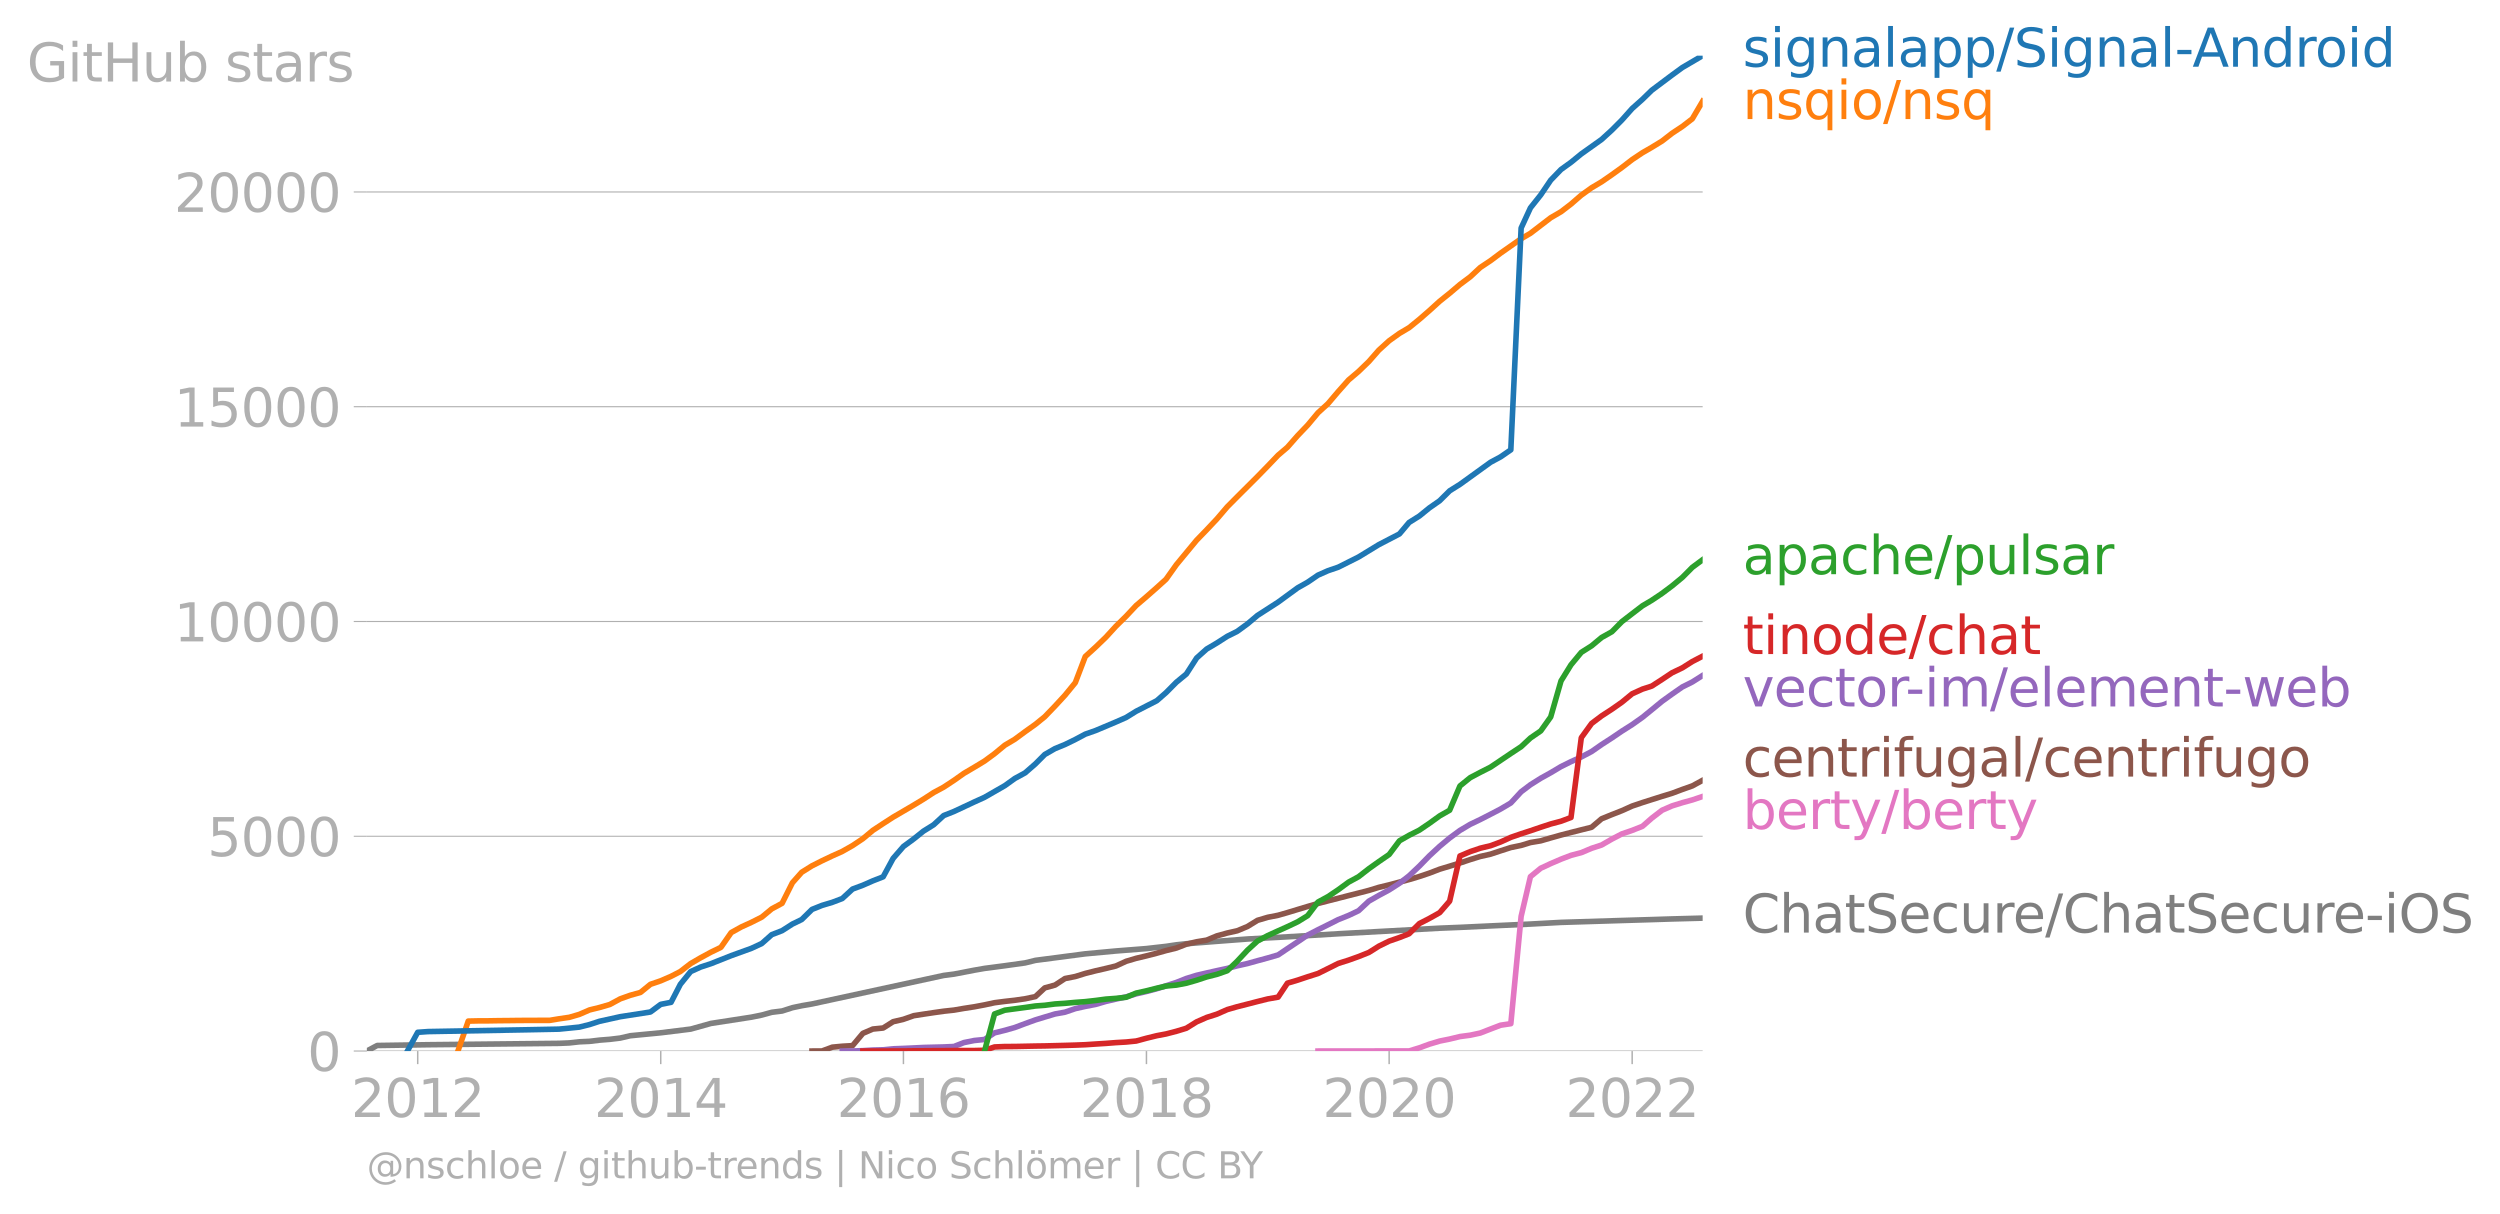 <svg xmlns:xlink="http://www.w3.org/1999/xlink" width="891.145" height="432.688" viewBox="0 0 668.359 324.516" xmlns="http://www.w3.org/2000/svg"><defs><style>*{stroke-linejoin:round;stroke-linecap:butt}</style></defs><g id="figure_1"><path d="M0 324.516h668.359V0H0v324.516z" style="fill:none" id="patch_1"/><g id="axes_1"><path d="M98.073 280.989h357.12V14.877H98.073v266.112z" style="fill:none" id="patch_2"/><g id="matplotlib.axis_1"><g id="xtick_1"><g id="line2d_1"><defs><path id="m1f343d5b70" d="M0 0v3.5" style="stroke:#b0b0b0;stroke-width:.4"/></defs><use xlink:href="#m1f343d5b70" x="111.672" y="280.989" style="fill:#b0b0b0;stroke:#b0b0b0;stroke-width:.4"/></g><g style="fill:#b0b0b0" transform="matrix(.14 0 0 -.14 93.857 298.627)" id="text_1"><defs><path id="DejaVuSans-32" d="M1228 531h2203V0H469v531q359 372 979 998 621 627 780 809 303 340 423 576 121 236 121 464 0 372-261 606-261 235-680 235-297 0-627-103-329-103-704-313v638q381 153 712 231 332 78 607 78 725 0 1156-363 431-362 431-968 0-288-108-546-107-257-392-607-78-91-497-524-418-433-1181-1211z" transform="scale(.016)"/><path id="DejaVuSans-30" d="M2034 4250q-487 0-733-480-245-479-245-1442 0-959 245-1439 246-480 733-480 491 0 736 480 246 480 246 1439 0 963-246 1442-245 480-736 480zm0 500q785 0 1199-621 414-620 414-1801 0-1178-414-1799Q2819-91 2034-91q-784 0-1198 620-414 621-414 1799 0 1181 414 1801 414 621 1198 621z" transform="scale(.016)"/><path id="DejaVuSans-31" d="M794 531h1031v3560L703 3866v575l1116 225h631V531h1031V0H794v531z" transform="scale(.016)"/></defs><use xlink:href="#DejaVuSans-32"/><use xlink:href="#DejaVuSans-30" x="63.623"/><use xlink:href="#DejaVuSans-31" x="127.246"/><use xlink:href="#DejaVuSans-32" x="190.869"/></g></g><g id="xtick_2"><use xlink:href="#m1f343d5b70" x="176.643" y="280.989" style="fill:#b0b0b0;stroke:#b0b0b0;stroke-width:.4" id="line2d_2"/><g style="fill:#b0b0b0" transform="matrix(.14 0 0 -.14 158.828 298.627)" id="text_2"><defs><path id="DejaVuSans-34" d="M2419 4116 825 1625h1594v2491zm-166 550h794V1625h666v-525h-666V0h-628v1100H313v609l1940 2957z" transform="scale(.016)"/></defs><use xlink:href="#DejaVuSans-32"/><use xlink:href="#DejaVuSans-30" x="63.623"/><use xlink:href="#DejaVuSans-31" x="127.246"/><use xlink:href="#DejaVuSans-34" x="190.869"/></g></g><g id="xtick_3"><use xlink:href="#m1f343d5b70" x="241.526" y="280.989" style="fill:#b0b0b0;stroke:#b0b0b0;stroke-width:.4" id="line2d_3"/><g style="fill:#b0b0b0" transform="matrix(.14 0 0 -.14 223.71 298.627)" id="text_3"><defs><path id="DejaVuSans-36" d="M2113 2584q-425 0-674-291-248-290-248-796 0-503 248-796 249-292 674-292t673 292q248 293 248 796 0 506-248 796-248 291-673 291zm1253 1979v-575q-238 112-480 171-242 60-480 60-625 0-955-422-329-422-376-1275 184 272 462 417 279 145 613 145 703 0 1111-427 408-426 408-1160 0-719-425-1154Q2819-91 2113-91q-810 0-1238 620-428 621-428 1799 0 1106 525 1764t1409 658q238 0 480-47t505-140z" transform="scale(.016)"/></defs><use xlink:href="#DejaVuSans-32"/><use xlink:href="#DejaVuSans-30" x="63.623"/><use xlink:href="#DejaVuSans-31" x="127.246"/><use xlink:href="#DejaVuSans-36" x="190.869"/></g></g><g id="xtick_4"><use xlink:href="#m1f343d5b70" x="306.497" y="280.989" style="fill:#b0b0b0;stroke:#b0b0b0;stroke-width:.4" id="line2d_4"/><g style="fill:#b0b0b0" transform="matrix(.14 0 0 -.14 288.682 298.627)" id="text_4"><defs><path id="DejaVuSans-38" d="M2034 2216q-450 0-708-241-257-241-257-662 0-422 257-663 258-241 708-241t709 242q260 243 260 662 0 421-258 662-257 241-711 241zm-631 268q-406 100-633 378-226 279-226 679 0 559 398 884 399 325 1092 325 697 0 1094-325t397-884q0-400-227-679-226-278-629-378 456-106 710-416 255-309 255-755 0-679-414-1042Q2806-91 2034-91q-771 0-1186 362-414 363-414 1042 0 446 256 755 257 310 713 416zm-231 997q0-362 226-565 227-203 636-203 407 0 636 203 230 203 230 565 0 363-230 566-229 203-636 203-409 0-636-203-226-203-226-566z" transform="scale(.016)"/></defs><use xlink:href="#DejaVuSans-32"/><use xlink:href="#DejaVuSans-30" x="63.623"/><use xlink:href="#DejaVuSans-31" x="127.246"/><use xlink:href="#DejaVuSans-38" x="190.869"/></g></g><g id="xtick_5"><use xlink:href="#m1f343d5b70" x="371.379" y="280.989" style="fill:#b0b0b0;stroke:#b0b0b0;stroke-width:.4" id="line2d_5"/><g style="fill:#b0b0b0" transform="matrix(.14 0 0 -.14 353.564 298.627)" id="text_5"><use xlink:href="#DejaVuSans-32"/><use xlink:href="#DejaVuSans-30" x="63.623"/><use xlink:href="#DejaVuSans-32" x="127.246"/><use xlink:href="#DejaVuSans-30" x="190.869"/></g></g><g id="xtick_6"><use xlink:href="#m1f343d5b70" x="436.351" y="280.989" style="fill:#b0b0b0;stroke:#b0b0b0;stroke-width:.4" id="line2d_6"/><g style="fill:#b0b0b0" transform="matrix(.14 0 0 -.14 418.536 298.627)" id="text_6"><use xlink:href="#DejaVuSans-32"/><use xlink:href="#DejaVuSans-30" x="63.623"/><use xlink:href="#DejaVuSans-32" x="127.246"/><use xlink:href="#DejaVuSans-32" x="190.869"/></g></g></g><g id="matplotlib.axis_2"><g id="ytick_1"><path d="M98.073 280.989h357.12" clip-path="url(#p2e45b129d6)" style="fill:none;stroke:#b0b0b0;stroke-width:.3;stroke-linecap:square" id="line2d_7"/><g id="line2d_8"><defs><path id="mf6f497fe73" d="M0 0h-3.5" style="stroke:#b0b0b0;stroke-width:.3"/></defs><use xlink:href="#mf6f497fe73" x="98.073" y="280.989" style="fill:#b0b0b0;stroke:#b0b0b0;stroke-width:.3"/></g><use xlink:href="#DejaVuSans-30" style="fill:#b0b0b0" transform="matrix(.14 0 0 -.14 82.166 286.308)" id="text_7"/></g><g id="ytick_2"><path d="M98.073 223.57h357.12" clip-path="url(#p2e45b129d6)" style="fill:none;stroke:#b0b0b0;stroke-width:.3;stroke-linecap:square" id="line2d_9"/><use xlink:href="#mf6f497fe73" x="98.073" y="223.57" style="fill:#b0b0b0;stroke:#b0b0b0;stroke-width:.3" id="line2d_10"/><g style="fill:#b0b0b0" transform="matrix(.14 0 0 -.14 55.443 228.89)" id="text_8"><defs><path id="DejaVuSans-35" d="M691 4666h2478v-532H1269V2991q137 47 274 70 138 23 276 23 781 0 1237-428 457-428 457-1159 0-753-469-1171Q2575-91 1722-91q-294 0-599 50Q819 9 494 109v635q281-153 581-228t634-75q541 0 856 284 316 284 316 772 0 487-316 771-315 285-856 285-253 0-505-56-251-56-513-175v2344z" transform="scale(.016)"/></defs><use xlink:href="#DejaVuSans-35"/><use xlink:href="#DejaVuSans-30" x="63.623"/><use xlink:href="#DejaVuSans-30" x="127.246"/><use xlink:href="#DejaVuSans-30" x="190.869"/></g></g><g id="ytick_3"><path d="M98.073 166.152h357.12" clip-path="url(#p2e45b129d6)" style="fill:none;stroke:#b0b0b0;stroke-width:.3;stroke-linecap:square" id="line2d_11"/><use xlink:href="#mf6f497fe73" x="98.073" y="166.152" style="fill:#b0b0b0;stroke:#b0b0b0;stroke-width:.3" id="line2d_12"/><g style="fill:#b0b0b0" transform="matrix(.14 0 0 -.14 46.536 171.47)" id="text_9"><use xlink:href="#DejaVuSans-31"/><use xlink:href="#DejaVuSans-30" x="63.623"/><use xlink:href="#DejaVuSans-30" x="127.246"/><use xlink:href="#DejaVuSans-30" x="190.869"/><use xlink:href="#DejaVuSans-30" x="254.492"/></g></g><g id="ytick_4"><path d="M98.073 108.733h357.12" clip-path="url(#p2e45b129d6)" style="fill:none;stroke:#b0b0b0;stroke-width:.3;stroke-linecap:square" id="line2d_13"/><use xlink:href="#mf6f497fe73" x="98.073" y="108.733" style="fill:#b0b0b0;stroke:#b0b0b0;stroke-width:.3" id="line2d_14"/><g style="fill:#b0b0b0" transform="matrix(.14 0 0 -.14 46.536 114.052)" id="text_10"><use xlink:href="#DejaVuSans-31"/><use xlink:href="#DejaVuSans-35" x="63.623"/><use xlink:href="#DejaVuSans-30" x="127.246"/><use xlink:href="#DejaVuSans-30" x="190.869"/><use xlink:href="#DejaVuSans-30" x="254.492"/></g></g><g id="ytick_5"><path d="M98.073 51.315h357.12" clip-path="url(#p2e45b129d6)" style="fill:none;stroke:#b0b0b0;stroke-width:.3;stroke-linecap:square" id="line2d_15"/><use xlink:href="#mf6f497fe73" x="98.073" y="51.315" style="fill:#b0b0b0;stroke:#b0b0b0;stroke-width:.3" id="line2d_16"/><g style="fill:#b0b0b0" transform="matrix(.14 0 0 -.14 46.536 56.634)" id="text_11"><use xlink:href="#DejaVuSans-32"/><use xlink:href="#DejaVuSans-30" x="63.623"/><use xlink:href="#DejaVuSans-30" x="127.246"/><use xlink:href="#DejaVuSans-30" x="190.869"/><use xlink:href="#DejaVuSans-30" x="254.492"/></g></g><g style="fill:#b0b0b0" transform="matrix(.14 0 0 -.14 7.2 21.792)" id="text_12"><defs><path id="DejaVuSans-47" d="M3809 666v1253H2778v519h1656V434q-365-259-806-392-440-133-940-133-1094 0-1712 639-617 640-617 1780 0 1144 617 1783 618 639 1712 639 456 0 867-113 411-112 758-331v-672q-350 297-744 447t-828 150q-857 0-1287-478-429-478-429-1425 0-944 429-1422 430-478 1287-478 334 0 596 58 263 58 472 180z" transform="scale(.016)"/><path id="DejaVuSans-69" d="M603 3500h575V0H603v3500zm0 1363h575v-729H603v729z" transform="scale(.016)"/><path id="DejaVuSans-74" d="M1172 4494v-994h1184v-447H1172V1153q0-428 117-550t477-122h590V0h-590q-666 0-919 248-253 249-253 905v1900H172v447h422v994h578z" transform="scale(.016)"/><path id="DejaVuSans-48" d="M628 4666h631V2753h2294v1913h631V0h-631v2222H1259V0H628v4666z" transform="scale(.016)"/><path id="DejaVuSans-75" d="M544 1381v2119h575V1403q0-497 193-746 194-248 582-248 465 0 735 297 271 297 271 810v1984h575V0h-575v538q-209-319-486-474-276-155-642-155-603 0-916 375-312 375-312 1097zm1447 2203z" transform="scale(.016)"/><path id="DejaVuSans-62" d="M3116 1747q0 634-261 995t-717 361q-457 0-718-361t-261-995q0-634 261-995t718-361q456 0 717 361t261 995zM1159 2969q182 312 458 463 277 152 661 152 638 0 1036-506 399-506 399-1331T3314 415Q2916-91 2278-91q-384 0-661 152-276 152-458 464V0H581v4863h578V2969z" transform="scale(.016)"/><path id="DejaVuSans-73" d="M2834 3397v-544q-243 125-506 187-262 63-544 63-428 0-642-131t-214-394q0-200 153-314t616-217l197-44q612-131 870-370t258-667q0-488-386-773Q2250-91 1575-91q-281 0-586 55T347 128v594q319-166 628-249 309-82 613-82 406 0 624 139 219 139 219 392 0 234-158 359-157 125-692 241l-200 47q-534 112-772 345-237 233-237 639 0 494 350 762 350 269 994 269 318 0 599-47 282-46 519-140z" transform="scale(.016)"/><path id="DejaVuSans-61" d="M2194 1759q-697 0-966-159t-269-544q0-306 202-486 202-179 548-179 479 0 768 339t289 901v128h-572zm1147 238V0h-575v531q-197-318-491-470T1556-91q-537 0-855 302-317 302-317 808 0 590 395 890 396 300 1180 300h807v57q0 397-261 614t-733 217q-300 0-585-72-284-72-546-216v532q315 122 612 182 297 61 578 61 760 0 1135-394 375-393 375-1193z" transform="scale(.016)"/><path id="DejaVuSans-72" d="M2631 2963q-97 56-211 82-114 27-251 27-488 0-749-317t-261-911V0H581v3500h578v-544q182 319 472 473 291 155 707 155 59 0 131-8 72-7 159-23l3-590z" transform="scale(.016)"/></defs><use xlink:href="#DejaVuSans-47"/><use xlink:href="#DejaVuSans-69" x="77.49"/><use xlink:href="#DejaVuSans-74" x="105.273"/><use xlink:href="#DejaVuSans-48" x="144.482"/><use xlink:href="#DejaVuSans-75" x="219.678"/><use xlink:href="#DejaVuSans-62" x="283.057"/><use xlink:href="#DejaVuSans-20" x="346.533"/><use xlink:href="#DejaVuSans-73" x="378.32"/><use xlink:href="#DejaVuSans-74" x="430.42"/><use xlink:href="#DejaVuSans-61" x="469.629"/><use xlink:href="#DejaVuSans-72" x="530.908"/><use xlink:href="#DejaVuSans-73" x="572.021"/></g></g><path d="m98.073 280.989 2.755-1.482 13.6-.206 35.018-.368 2.755-.115 2.666-.298 2.756-.126 2.666-.322 2.755-.218 2.756-.333 2.666-.62 8.177-.793 8-.987 5.421-1.516 10.843-1.677 2.756-.563 2.666-.734 2.755-.345 2.756-.884 2.488-.528 2.755-.471 35.197-7.625 2.755-.356 5.422-1.046 2.755-.482 5.422-.712 5.422-.758 2.755-.677L290.143 255l8.177-.758 8.177-.643 5.244-.597 2.755-.413 2.666-.287 8.177-.644 8.177-.62 10.666-.585 13.599-.816 27.108-1.493 5.422-.218 8.177-.39 10.665-.494 8.177-.448 16.265-.505 8-.241 5.421-.173 8.177-.218h0" clip-path="url(#p2e45b129d6)" style="fill:none;stroke:#7f7f7f;stroke-width:1.5;stroke-linecap:square" id="line2d_17"/><path d="m352.359 280.989 2.666-.012h10.933l2.666-.011h8.088l2.755-.838 2.667-.977 2.755-.826 2.666-.54 2.756-.666 2.755-.368 2.666-.574 2.756-1.068 2.666-1.022 2.755-.413 2.756-28.698 2.488-10.611 2.756-2.25 2.666-1.241 2.755-1.183 2.667-1.022 2.755-.723 2.755-1.16 2.667-.873 2.755-1.585 2.666-1.39 2.756-.941 2.755-1.09 2.488-2.183 2.756-2.113 2.666-1.16 2.755-.861 2.667-.735 2.755-.93" clip-path="url(#p2e45b129d6)" style="fill:none;stroke:#e377c2;stroke-width:1.5;stroke-linecap:square" id="line2d_18"/><path d="m217.083 280.989 2.667-.012 2.755-1.022 2.667-.252 2.755-.161 2.755-3.284 2.667-1.149 2.755-.275 2.666-1.689 2.756-.643 2.755-.964 2.577-.402 2.756-.414 2.666-.379 2.755-.298 2.667-.46 2.755-.424 2.755-.517 2.667-.574 2.755-.356 2.666-.299 2.756-.402 2.755-.586 2.489-2.32 2.755-.757 2.666-1.746 2.755-.54 2.667-.826 2.755-.7 2.755-.632 2.667-.655 2.755-1.263 2.667-.792 2.755-.655 2.755-.712 2.489-.7 2.755-.678 2.666-1.034 2.756-.643 2.666-.436 2.755-1.148 2.756-.758 2.666-.598 2.755-1.148 2.667-1.642 2.755-.815 2.755-.54 2.489-.712 2.755-.838 2.667-.804 2.755-.804 2.666-.69 2.756-.7 2.755-.712 2.666-.677 2.756-.712 2.666-.816 2.755-.666 2.756-.735 2.577-.677 2.755-.827 2.667-.896 2.755-1.056 2.666-.804 2.756-.85 2.755-.919 2.666-.826 2.756-.62 2.666-.885 2.755-.884 2.756-.574 2.488-.758 2.756-.46 2.666-.78 2.755-.77 2.667-.689 2.755-.7 2.755-.69 2.667-2.262 2.755-1.125 2.666-1.045 2.756-1.24 2.755-.93 2.488-.793 2.756-.873 2.666-.815 2.755-1.033 2.667-.942 2.755-1.504" clip-path="url(#p2e45b129d6)" style="fill:none;stroke:#8c564b;stroke-width:1.5;stroke-linecap:square" id="line2d_19"/><g style="fill:#1f77b4" transform="matrix(.14 0 0 -.14 465.907 17.838)" id="text_13"><defs><path id="DejaVuSans-67" d="M2906 1791q0 625-258 968-257 344-723 344-462 0-720-344-258-343-258-968 0-622 258-966t720-344q466 0 723 344 258 344 258 966zm575-1357q0-893-397-1329-396-436-1215-436-303 0-572 45t-522 139v559q253-137 500-202 247-66 503-66 566 0 847 295t281 892v285q-178-310-456-463T1784 0Q1141 0 747 490 353 981 353 1791q0 812 394 1302 394 491 1037 491 388 0 666-153t456-462v531h575V434z" transform="scale(.016)"/><path id="DejaVuSans-6e" d="M3513 2113V0h-575v2094q0 497-194 743-194 247-581 247-466 0-735-297-269-296-269-809V0H581v3500h578v-544q207 316 486 472 280 156 646 156 603 0 912-373 310-373 310-1098z" transform="scale(.016)"/><path id="DejaVuSans-6c" d="M603 4863h575V0H603v4863z" transform="scale(.016)"/><path id="DejaVuSans-70" d="M1159 525v-1856H581v4831h578v-531q182 312 458 463 277 152 661 152 638 0 1036-506 399-506 399-1331T3314 415Q2916-91 2278-91q-384 0-661 152-276 152-458 464zm1957 1222q0 634-261 995t-717 361q-457 0-718-361t-261-995q0-634 261-995t718-361q456 0 717 361t261 995z" transform="scale(.016)"/><path id="DejaVuSans-2f" d="M1625 4666h531L531-594H0l1625 5260z" transform="scale(.016)"/><path id="DejaVuSans-53" d="M3425 4513v-616q-359 172-678 256-319 85-616 85-515 0-795-200t-280-569q0-310 186-468 186-157 705-254l381-78q706-135 1042-474t336-907q0-679-455-1029Q2797-91 1919-91q-331 0-705 75-373 75-773 222v650q384-215 753-325 369-109 725-109 540 0 834 212 294 213 294 607 0 343-211 537t-692 291l-385 75q-706 140-1022 440-315 300-315 835 0 619 436 975t1201 356q329 0 669-60 341-59 697-177z" transform="scale(.016)"/><path id="DejaVuSans-2d" d="M313 2009h1684v-512H313v512z" transform="scale(.016)"/><path id="DejaVuSans-41" d="m2188 4044-857-2322h1716l-859 2322zm-357 622h716L4325 0h-656l-425 1197H1141L716 0H50l1781 4666z" transform="scale(.016)"/><path id="DejaVuSans-64" d="M2906 2969v1894h575V0h-575v525q-181-312-458-464-276-152-664-152-634 0-1033 506-398 507-398 1332t398 1331q399 506 1033 506 388 0 664-152 277-151 458-463zM947 1747q0-634 261-995t717-361q456 0 718 361 263 361 263 995t-263 995q-262 361-718 361t-717-361q-261-361-261-995z" transform="scale(.016)"/><path id="DejaVuSans-6f" d="M1959 3097q-462 0-731-361t-269-989q0-628 267-989 268-361 733-361 460 0 728 362 269 363 269 988 0 622-269 986-268 364-728 364zm0 487q750 0 1178-488 429-487 429-1349 0-859-429-1349Q2709-91 1959-91q-753 0-1180 489-426 490-426 1349 0 862 426 1349 427 488 1180 488z" transform="scale(.016)"/></defs><use xlink:href="#DejaVuSans-73"/><use xlink:href="#DejaVuSans-69" x="52.1"/><use xlink:href="#DejaVuSans-67" x="79.883"/><use xlink:href="#DejaVuSans-6e" x="143.359"/><use xlink:href="#DejaVuSans-61" x="206.738"/><use xlink:href="#DejaVuSans-6c" x="268.018"/><use xlink:href="#DejaVuSans-61" x="295.801"/><use xlink:href="#DejaVuSans-70" x="357.08"/><use xlink:href="#DejaVuSans-70" x="420.557"/><use xlink:href="#DejaVuSans-2f" x="484.033"/><use xlink:href="#DejaVuSans-53" x="517.725"/><use xlink:href="#DejaVuSans-69" x="581.201"/><use xlink:href="#DejaVuSans-67" x="608.984"/><use xlink:href="#DejaVuSans-6e" x="672.461"/><use xlink:href="#DejaVuSans-61" x="735.84"/><use xlink:href="#DejaVuSans-6c" x="797.119"/><use xlink:href="#DejaVuSans-2d" x="824.902"/><use xlink:href="#DejaVuSans-41" x="858.736"/><use xlink:href="#DejaVuSans-6e" x="927.145"/><use xlink:href="#DejaVuSans-64" x="990.523"/><use xlink:href="#DejaVuSans-72" x="1054"/><use xlink:href="#DejaVuSans-6f" x="1092.863"/><use xlink:href="#DejaVuSans-69" x="1154.045"/><use xlink:href="#DejaVuSans-64" x="1181.828"/></g><g style="fill:#ff7f0e" transform="matrix(.14 0 0 -.14 465.907 31.838)" id="text_14"><defs><path id="DejaVuSans-71" d="M947 1747q0-634 261-995t717-361q456 0 718 361 263 361 263 995t-263 995q-262 361-718 361t-717-361q-261-361-261-995zM2906 525q-181-312-458-464-276-152-664-152-634 0-1033 506-398 507-398 1332t398 1331q399 506 1033 506 388 0 664-152 277-151 458-463v531h575v-4831h-575V525z" transform="scale(.016)"/></defs><use xlink:href="#DejaVuSans-6e"/><use xlink:href="#DejaVuSans-73" x="63.379"/><use xlink:href="#DejaVuSans-71" x="115.479"/><use xlink:href="#DejaVuSans-69" x="178.955"/><use xlink:href="#DejaVuSans-6f" x="206.738"/><use xlink:href="#DejaVuSans-2f" x="267.92"/><use xlink:href="#DejaVuSans-6e" x="301.611"/><use xlink:href="#DejaVuSans-73" x="364.99"/><use xlink:href="#DejaVuSans-71" x="417.09"/></g><g style="fill:#2ca02c" transform="matrix(.14 0 0 -.14 465.907 153.501)" id="text_15"><defs><path id="DejaVuSans-63" d="M3122 3366v-538q-244 135-489 202t-495 67q-560 0-870-355-309-354-309-995t309-996q310-354 870-354 250 0 495 67t489 202V134Q2881 22 2623-34q-257-57-548-57-791 0-1257 497-465 497-465 1341 0 856 470 1346 471 491 1290 491 265 0 518-55 253-54 491-163z" transform="scale(.016)"/><path id="DejaVuSans-68" d="M3513 2113V0h-575v2094q0 497-194 743-194 247-581 247-466 0-735-297-269-296-269-809V0H581v4863h578V2956q207 316 486 472 280 156 646 156 603 0 912-373 310-373 310-1098z" transform="scale(.016)"/><path id="DejaVuSans-65" d="M3597 1894v-281H953q38-594 358-905t892-311q331 0 642 81t618 244V178Q3153 47 2828-22t-659-69q-838 0-1327 487-489 488-489 1320 0 859 464 1363 464 505 1252 505 706 0 1117-455 411-454 411-1235zm-575 169q-6 471-264 752-258 282-683 282-481 0-770-272t-333-766l2050 4z" transform="scale(.016)"/></defs><use xlink:href="#DejaVuSans-61"/><use xlink:href="#DejaVuSans-70" x="61.279"/><use xlink:href="#DejaVuSans-61" x="124.756"/><use xlink:href="#DejaVuSans-63" x="186.035"/><use xlink:href="#DejaVuSans-68" x="241.016"/><use xlink:href="#DejaVuSans-65" x="304.395"/><use xlink:href="#DejaVuSans-2f" x="365.918"/><use xlink:href="#DejaVuSans-70" x="399.609"/><use xlink:href="#DejaVuSans-75" x="463.086"/><use xlink:href="#DejaVuSans-6c" x="526.465"/><use xlink:href="#DejaVuSans-73" x="554.248"/><use xlink:href="#DejaVuSans-61" x="606.348"/><use xlink:href="#DejaVuSans-72" x="667.627"/></g><g style="fill:#d62728" transform="matrix(.14 0 0 -.14 465.907 174.86)" id="text_16"><use xlink:href="#DejaVuSans-74"/><use xlink:href="#DejaVuSans-69" x="39.209"/><use xlink:href="#DejaVuSans-6e" x="66.992"/><use xlink:href="#DejaVuSans-6f" x="130.371"/><use xlink:href="#DejaVuSans-64" x="191.553"/><use xlink:href="#DejaVuSans-65" x="255.029"/><use xlink:href="#DejaVuSans-2f" x="316.553"/><use xlink:href="#DejaVuSans-63" x="350.244"/><use xlink:href="#DejaVuSans-68" x="405.225"/><use xlink:href="#DejaVuSans-61" x="468.604"/><use xlink:href="#DejaVuSans-74" x="529.883"/></g><g style="fill:#9467bd" transform="matrix(.14 0 0 -.14 465.907 188.86)" id="text_17"><defs><path id="DejaVuSans-76" d="M191 3500h609L1894 563l1094 2937h609L2284 0h-781L191 3500z" transform="scale(.016)"/><path id="DejaVuSans-6d" d="M3328 2828q216 388 516 572t706 184q547 0 844-383 297-382 297-1088V0h-578v2094q0 503-179 746-178 244-543 244-447 0-707-297-259-296-259-809V0h-578v2094q0 506-178 748t-550 242q-441 0-701-298-259-298-259-808V0H581v3500h578v-544q197 322 472 475t653 153q382 0 649-194 267-193 395-562z" transform="scale(.016)"/><path id="DejaVuSans-77" d="M269 3500h575l719-2731 715 2731h678l719-2731 716 2731h575L4050 0h-678l-753 2869L1863 0h-679L269 3500z" transform="scale(.016)"/></defs><use xlink:href="#DejaVuSans-76"/><use xlink:href="#DejaVuSans-65" x="59.18"/><use xlink:href="#DejaVuSans-63" x="120.703"/><use xlink:href="#DejaVuSans-74" x="175.684"/><use xlink:href="#DejaVuSans-6f" x="214.893"/><use xlink:href="#DejaVuSans-72" x="276.074"/><use xlink:href="#DejaVuSans-2d" x="310.813"/><use xlink:href="#DejaVuSans-69" x="346.896"/><use xlink:href="#DejaVuSans-6d" x="374.68"/><use xlink:href="#DejaVuSans-2f" x="472.092"/><use xlink:href="#DejaVuSans-65" x="505.783"/><use xlink:href="#DejaVuSans-6c" x="567.307"/><use xlink:href="#DejaVuSans-65" x="595.09"/><use xlink:href="#DejaVuSans-6d" x="656.613"/><use xlink:href="#DejaVuSans-65" x="754.025"/><use xlink:href="#DejaVuSans-6e" x="815.549"/><use xlink:href="#DejaVuSans-74" x="878.928"/><use xlink:href="#DejaVuSans-2d" x="918.137"/><use xlink:href="#DejaVuSans-77" x="954.221"/><use xlink:href="#DejaVuSans-65" x="1036.008"/><use xlink:href="#DejaVuSans-62" x="1097.531"/></g><g style="fill:#8c564b" transform="matrix(.14 0 0 -.14 465.907 207.623)" id="text_18"><defs><path id="DejaVuSans-66" d="M2375 4863v-479h-550q-309 0-430-125-120-125-120-450v-309h947v-447h-947V0H697v3053H147v447h550v244q0 584 272 851 272 268 862 268h544z" transform="scale(.016)"/></defs><use xlink:href="#DejaVuSans-63"/><use xlink:href="#DejaVuSans-65" x="54.98"/><use xlink:href="#DejaVuSans-6e" x="116.504"/><use xlink:href="#DejaVuSans-74" x="179.883"/><use xlink:href="#DejaVuSans-72" x="219.092"/><use xlink:href="#DejaVuSans-69" x="260.205"/><use xlink:href="#DejaVuSans-66" x="287.988"/><use xlink:href="#DejaVuSans-75" x="323.193"/><use xlink:href="#DejaVuSans-67" x="386.572"/><use xlink:href="#DejaVuSans-61" x="450.049"/><use xlink:href="#DejaVuSans-6c" x="511.328"/><use xlink:href="#DejaVuSans-2f" x="539.111"/><use xlink:href="#DejaVuSans-63" x="572.803"/><use xlink:href="#DejaVuSans-65" x="627.783"/><use xlink:href="#DejaVuSans-6e" x="689.307"/><use xlink:href="#DejaVuSans-74" x="752.686"/><use xlink:href="#DejaVuSans-72" x="791.895"/><use xlink:href="#DejaVuSans-69" x="833.008"/><use xlink:href="#DejaVuSans-66" x="860.791"/><use xlink:href="#DejaVuSans-75" x="895.996"/><use xlink:href="#DejaVuSans-67" x="959.375"/><use xlink:href="#DejaVuSans-6f" x="1022.852"/></g><g style="fill:#e377c2" transform="matrix(.14 0 0 -.14 465.907 221.623)" id="text_19"><defs><path id="DejaVuSans-79" d="M2059-325q-243-625-475-815-231-191-618-191H506v481h338q237 0 368 113 132 112 291 531l103 262L191 3500h609L1894 763l1094 2737h609L2059-325z" transform="scale(.016)"/></defs><use xlink:href="#DejaVuSans-62"/><use xlink:href="#DejaVuSans-65" x="63.477"/><use xlink:href="#DejaVuSans-72" x="125"/><use xlink:href="#DejaVuSans-74" x="166.113"/><use xlink:href="#DejaVuSans-79" x="205.322"/><use xlink:href="#DejaVuSans-2f" x="264.502"/><use xlink:href="#DejaVuSans-62" x="298.193"/><use xlink:href="#DejaVuSans-65" x="361.67"/><use xlink:href="#DejaVuSans-72" x="423.193"/><use xlink:href="#DejaVuSans-74" x="464.307"/><use xlink:href="#DejaVuSans-79" x="503.516"/></g><g style="fill:#7f7f7f" transform="matrix(.14 0 0 -.14 465.907 249.321)" id="text_20"><defs><path id="DejaVuSans-43" d="M4122 4306v-665q-319 297-680 443-361 147-767 147-800 0-1225-489t-425-1414q0-922 425-1411t1225-489q406 0 767 147t680 444V359q-331-225-702-338-370-112-782-112-1060 0-1670 648-609 649-609 1771 0 1125 609 1773 610 649 1670 649 418 0 788-111 371-111 696-333z" transform="scale(.016)"/><path id="DejaVuSans-4f" d="M2522 4238q-688 0-1093-513-404-512-404-1397 0-881 404-1394 405-512 1093-512 687 0 1089 512 402 513 402 1394 0 885-402 1397-402 513-1089 513zm0 512q981 0 1568-658 588-658 588-1764 0-1103-588-1761Q3503-91 2522-91q-984 0-1574 656-589 657-589 1763t589 1764q590 658 1574 658z" transform="scale(.016)"/></defs><use xlink:href="#DejaVuSans-43"/><use xlink:href="#DejaVuSans-68" x="69.824"/><use xlink:href="#DejaVuSans-61" x="133.203"/><use xlink:href="#DejaVuSans-74" x="194.482"/><use xlink:href="#DejaVuSans-53" x="233.691"/><use xlink:href="#DejaVuSans-65" x="297.168"/><use xlink:href="#DejaVuSans-63" x="358.691"/><use xlink:href="#DejaVuSans-75" x="413.672"/><use xlink:href="#DejaVuSans-72" x="477.051"/><use xlink:href="#DejaVuSans-65" x="515.914"/><use xlink:href="#DejaVuSans-2f" x="577.438"/><use xlink:href="#DejaVuSans-43" x="611.129"/><use xlink:href="#DejaVuSans-68" x="680.953"/><use xlink:href="#DejaVuSans-61" x="744.332"/><use xlink:href="#DejaVuSans-74" x="805.611"/><use xlink:href="#DejaVuSans-53" x="844.82"/><use xlink:href="#DejaVuSans-65" x="908.297"/><use xlink:href="#DejaVuSans-63" x="969.82"/><use xlink:href="#DejaVuSans-75" x="1024.801"/><use xlink:href="#DejaVuSans-72" x="1088.18"/><use xlink:href="#DejaVuSans-65" x="1127.043"/><use xlink:href="#DejaVuSans-2d" x="1188.566"/><use xlink:href="#DejaVuSans-69" x="1224.65"/><use xlink:href="#DejaVuSans-4f" x="1252.434"/><use xlink:href="#DejaVuSans-53" x="1331.145"/></g><g style="fill:#b0b0b0" transform="matrix(.097 0 0 -.097 98.073 315.025)" id="text_21"><defs><path id="DejaVuSans-40" d="M2381 1678q0-447 222-702 222-254 610-254 384 0 604 256 221 256 221 700 0 438-225 695-225 258-607 258-378 0-602-256-223-256-223-697zm1703-934q-187-241-429-355t-564-114q-538 0-874 389t-336 1014q0 625 337 1015 338 391 873 391 322 0 565-117 244-117 428-354v409h447V722q457 69 714 417 258 349 258 902 0 334-99 628-98 294-298 544-325 409-792 626t-1017 217q-384 0-738-102-353-101-653-301-490-319-767-836-276-517-276-1120 0-497 179-932 180-434 521-765 328-325 759-495 431-171 922-171 403 0 792 136t714 389l281-347q-390-303-851-464t-936-161q-578 0-1091 205-512 205-912 595Q841 78 631 592q-209 514-209 1105 0 569 212 1084 213 516 607 907 403 396 931 607t1119 211q662 0 1229-272 568-271 952-771 234-307 357-666 124-359 124-744 0-822-497-1297T4084 263v481z" transform="scale(.016)"/><path id="DejaVuSans-7c" d="M1344 4891v-6400H813v6400h531z" transform="scale(.016)"/><path id="DejaVuSans-4e" d="M628 4666h850L3547 763v3903h612V0h-850L1241 3903V0H628v4666z" transform="scale(.016)"/><path id="DejaVuSans-f6" d="M1959 3097q-462 0-731-361t-269-989q0-628 267-989 268-361 733-361 460 0 728 362 269 363 269 988 0 622-269 986-268 364-728 364zm0 487q750 0 1178-488 429-487 429-1349 0-859-429-1349Q2709-91 1959-91q-753 0-1180 489-426 490-426 1349 0 862 426 1349 427 488 1180 488zm295 1266h634v-631h-634v631zm-1222 0h634v-631h-634v631z" transform="scale(.016)"/><path id="DejaVuSans-42" d="M1259 2228V519h1013q509 0 754 211 246 211 246 645 0 438-246 645-245 208-754 208H1259zm0 1919V2741h935q462 0 688 173 227 174 227 530 0 353-227 528-226 175-688 175h-935zm-631 519h1613q722 0 1112-300 391-300 391-853 0-429-200-682t-588-315q466-100 724-418 258-317 258-792 0-625-425-966Q3088 0 2303 0H628v4666z" transform="scale(.016)"/><path id="DejaVuSans-59" d="M-13 4666h679l1293-1919 1285 1919h678L2272 2222V0h-634v2222L-13 4666z" transform="scale(.016)"/></defs><use xlink:href="#DejaVuSans-40"/><use xlink:href="#DejaVuSans-6e" x="100"/><use xlink:href="#DejaVuSans-73" x="163.379"/><use xlink:href="#DejaVuSans-63" x="215.479"/><use xlink:href="#DejaVuSans-68" x="270.459"/><use xlink:href="#DejaVuSans-6c" x="333.838"/><use xlink:href="#DejaVuSans-6f" x="361.621"/><use xlink:href="#DejaVuSans-65" x="422.803"/><use xlink:href="#DejaVuSans-20" x="484.326"/><use xlink:href="#DejaVuSans-2f" x="516.113"/><use xlink:href="#DejaVuSans-20" x="549.805"/><use xlink:href="#DejaVuSans-67" x="581.592"/><use xlink:href="#DejaVuSans-69" x="645.068"/><use xlink:href="#DejaVuSans-74" x="672.852"/><use xlink:href="#DejaVuSans-68" x="712.061"/><use xlink:href="#DejaVuSans-75" x="775.439"/><use xlink:href="#DejaVuSans-62" x="838.818"/><use xlink:href="#DejaVuSans-2d" x="902.295"/><use xlink:href="#DejaVuSans-74" x="938.379"/><use xlink:href="#DejaVuSans-72" x="977.588"/><use xlink:href="#DejaVuSans-65" x="1016.451"/><use xlink:href="#DejaVuSans-6e" x="1077.975"/><use xlink:href="#DejaVuSans-64" x="1141.354"/><use xlink:href="#DejaVuSans-73" x="1204.83"/><use xlink:href="#DejaVuSans-20" x="1256.93"/><use xlink:href="#DejaVuSans-7c" x="1288.717"/><use xlink:href="#DejaVuSans-20" x="1322.408"/><use xlink:href="#DejaVuSans-4e" x="1354.195"/><use xlink:href="#DejaVuSans-69" x="1429"/><use xlink:href="#DejaVuSans-63" x="1456.783"/><use xlink:href="#DejaVuSans-6f" x="1511.764"/><use xlink:href="#DejaVuSans-20" x="1572.945"/><use xlink:href="#DejaVuSans-53" x="1604.732"/><use xlink:href="#DejaVuSans-63" x="1668.209"/><use xlink:href="#DejaVuSans-68" x="1723.189"/><use xlink:href="#DejaVuSans-6c" x="1786.568"/><use xlink:href="#DejaVuSans-f6" x="1814.352"/><use xlink:href="#DejaVuSans-6d" x="1875.533"/><use xlink:href="#DejaVuSans-65" x="1972.945"/><use xlink:href="#DejaVuSans-72" x="2034.469"/><use xlink:href="#DejaVuSans-20" x="2075.582"/><use xlink:href="#DejaVuSans-7c" x="2107.369"/><use xlink:href="#DejaVuSans-20" x="2141.061"/><use xlink:href="#DejaVuSans-43" x="2172.848"/><use xlink:href="#DejaVuSans-43" x="2242.672"/><use xlink:href="#DejaVuSans-20" x="2312.496"/><use xlink:href="#DejaVuSans-42" x="2344.283"/><use xlink:href="#DejaVuSans-59" x="2407.387"/></g><path d="m225.172 280.989 2.755-.012 2.755-.092 2.667-.16 2.755-.07 2.666-.263 2.756-.104 2.755-.126 2.577-.126 2.756-.07 2.666-.068 2.755-.126 2.667-1.045 2.755-.552 2.755-.275 2.667-1.769 2.755-.677 2.666-.758 2.756-1.034 2.755-.999 2.489-.758 2.755-.827 2.666-.482 2.755-.942 2.667-.597 2.755-.528 2.755-.804 2.667-.62 2.755-.597 2.667-.804 2.755-.632 2.755-.735 2.489-.792 2.755-.896 2.666-1.056 2.756-.85 2.666-.62 2.755-.62 2.756-.597 2.666-.69 2.755-.62 2.667-.746 2.755-.746 2.755-.804 2.489-1.677 2.755-1.837 2.667-1.803 2.755-1.424 2.666-1.32 2.756-1.39 2.755-1.103 2.666-1.263 2.756-2.572 2.666-1.516 2.755-1.482 2.756-1.768 2.577-1.998 2.755-2.607 2.667-2.733 2.755-2.55 2.666-2.216 2.756-2.032 2.755-1.631 2.666-1.275 2.756-1.412 2.666-1.39 2.755-1.63 2.756-2.986 2.488-1.884 2.756-1.734 2.666-1.481 2.755-1.642 2.667-1.32 2.755-1.253 2.755-1.447 2.667-1.86 2.755-1.78 2.666-1.814 2.756-1.746 2.755-1.952 2.488-2.021 2.756-2.263 2.666-1.917 2.755-1.918 2.667-1.332 2.755-1.746" clip-path="url(#p2e45b129d6)" style="fill:none;stroke:#9467bd;stroke-width:1.5;stroke-linecap:square" id="line2d_20"/><path d="m230.682 280.989 2.667-.012h2.755l2.666-.011h2.756l2.755-.035 2.577-.011 2.756-.023 2.666-.012 2.755-.022h2.667l2.755-.012 2.755-.069 2.667-.884 2.755-.115 2.666-.011 2.756-.058 2.755-.057 2.489-.035 2.755-.069 2.666-.069 2.755-.08 2.667-.103 2.755-.184 2.755-.172 2.667-.207 2.755-.16 2.667-.265 2.755-.746 2.755-.678 2.489-.47 2.755-.713 2.666-.815 2.756-1.711 2.666-1.171 2.755-.885 2.756-1.217 2.666-.77 2.755-.7 2.667-.689 2.755-.689 2.755-.482 2.489-3.732 2.755-.816 2.667-.895 2.755-.873 2.666-1.32 2.756-1.379 2.755-.873 2.666-.953 2.756-1.102 2.666-1.677 2.755-1.355 2.756-.953 2.577-1.01 2.755-2.734 2.667-1.366 2.755-1.55 2.666-3.078 2.756-12.081 2.755-1.16 2.666-.907 2.756-.666 2.666-.988 2.755-1.252 2.756-.953 2.488-.804 2.756-.941 2.666-.873 2.755-.735 2.667-1 2.755-21.324 2.755-3.813 2.667-2.01 2.755-1.791 2.666-1.872 2.756-2.262 2.755-1.252 2.488-.804 2.756-1.78 2.666-1.78 2.755-1.32 2.667-1.688 2.755-1.436" clip-path="url(#p2e45b129d6)" style="fill:none;stroke:#d62728;stroke-width:1.5;stroke-linecap:square" id="line2d_21"/><path d="m263.212 280.989 2.667-9.91 2.755-1.011 2.666-.356 2.756-.368 2.755-.402 2.489-.183 2.755-.356 2.666-.173 2.755-.252 2.667-.195 2.755-.31 2.755-.368 2.667-.195 2.755-.299 2.667-1.114 2.755-.608 2.755-.7 2.489-.575 2.755-.253 2.666-.505 2.756-.792 2.666-.885 2.755-.7 2.756-.953 2.666-2.55 2.755-2.962 2.667-2.435 2.755-1.47 2.755-1.252 2.489-1.114 2.755-1.309 2.667-1.642 2.755-3.64 2.666-1.447 2.756-1.849 2.755-2.021 2.666-1.447 2.756-2.148 2.666-1.894 2.755-1.895 2.756-3.663 2.577-1.47 2.755-1.39 2.667-1.814 2.755-1.987 2.666-1.516 2.756-6.488 2.755-2.228 2.666-1.401 2.756-1.401 2.666-1.791 2.755-1.86 2.756-1.815 2.488-2.32 2.756-1.895 2.666-3.743 2.755-9.624 2.667-4.306 2.755-3.33 2.755-1.746 2.667-2.216 2.755-1.55 2.666-2.7 2.756-2.124 2.755-2.113 2.488-1.47 2.756-1.849 2.666-1.998 2.755-2.274 2.667-2.687 2.755-2.044" clip-path="url(#p2e45b129d6)" style="fill:none;stroke:#2ca02c;stroke-width:1.5;stroke-linecap:square" id="line2d_22"/><path d="m122.426 280.989 2.756-8.004 2.666-.058 2.755-.011 2.756-.046 2.666-.023 2.755-.035 2.667-.011 2.755-.012h2.755l2.489-.413 2.755-.402 2.666-.78 2.756-1.195 2.666-.655 2.755-.804 2.756-1.492 2.666-.954 2.755-.769 2.667-2.17 2.755-.942 2.755-1.194 2.489-1.287 2.755-2.124 2.667-1.55 2.755-1.493 2.666-1.298 2.756-3.95 2.755-1.528 2.666-1.217 2.756-1.39 2.666-2.204 2.755-1.482 2.756-5.489 2.488-2.813 2.755-1.723 2.667-1.344 2.755-1.309 2.667-1.194 2.755-1.562 2.755-1.837 2.667-2.228 2.755-1.814 2.666-1.723 2.756-1.608 2.755-1.619 2.577-1.562 2.756-1.791 2.666-1.436 2.755-1.814 2.667-1.883 2.755-1.62 2.755-1.665 2.667-1.963 2.755-2.274 2.666-1.585 2.756-2.033 2.755-1.963 2.489-2.021 2.755-2.86 2.666-2.894 2.755-3.364 2.667-6.994 2.755-2.503 2.755-2.653 2.667-2.917 2.755-2.71 2.667-2.848 2.755-2.354 2.755-2.423 2.489-2.251 2.755-3.882 2.666-3.227 2.756-3.33 2.666-2.756 2.755-2.928 2.756-3.227 2.666-2.687 2.755-2.745 2.667-2.664 2.755-2.825 2.755-2.883 2.489-2.124 2.755-3.135 2.667-2.79 2.755-3.297 2.666-2.434 2.756-3.239 2.755-3.1 2.666-2.262 2.756-2.665 2.666-3.043 2.755-2.503 2.756-1.975 2.577-1.528 2.755-2.24 2.667-2.319 2.755-2.503 2.666-2.136 2.756-2.343 2.755-2.056 2.666-2.48 2.756-1.837 2.666-1.999 2.755-1.929 2.756-1.94 2.488-1.448 2.756-2.113 2.666-2.044 2.755-1.607 2.667-2.044 2.755-2.39 2.755-1.974 2.667-1.585 2.755-1.906 2.666-1.918 2.756-2.125 2.755-1.837 2.488-1.435 2.756-1.689 2.666-2.067 2.755-1.826 2.667-2.055 2.755-4.685" clip-path="url(#p2e45b129d6)" style="fill:none;stroke:#ff7f0e;stroke-width:1.5;stroke-linecap:square" id="line2d_23"/><path d="m108.916 280.989 2.756-5.007 2.755-.195 27.02-.494 7.999-.16 5.421-.54 2.756-.69 2.666-.872 5.51-1.218 8.089-1.263 2.755-2.044 2.755-.54 2.489-4.823 2.755-3.399 2.667-1.206 2.755-.907 5.422-2.147 5.421-1.964 2.756-1.286 2.666-2.366 2.755-1.057 2.756-1.768 2.488-1.206 2.755-2.71 2.667-1.068 2.755-.827 2.667-1.01 2.755-2.538 2.755-1.022 2.667-1.172 2.755-1.08 2.666-4.926 2.756-3.18 2.755-2.022 2.577-2.067 2.756-1.722 2.666-2.458 2.755-1.09 5.422-2.539 2.755-1.251 5.422-3.113 2.666-1.917 2.756-1.505 2.755-2.4 2.489-2.503 2.755-1.585 2.666-1.09 2.755-1.345 2.667-1.423 2.755-.965 5.422-2.285 2.755-1.218 2.667-1.653 5.51-2.814 2.489-2.17 2.755-2.78 2.666-2.193 2.756-4.283 2.666-2.389 2.755-1.63 2.756-1.769 2.666-1.332 2.755-2.01 2.667-2.25 5.51-3.549 5.244-3.835 2.667-1.505 2.755-1.883 2.666-1.183 2.756-.942 5.421-2.721 5.422-3.308 5.51-2.86 2.578-3.065 2.755-1.723 2.667-2.17 2.755-1.918 2.666-2.653 2.756-1.722 8.177-5.903 2.666-1.435 2.755-1.895 2.756-59.29 2.488-5.398 2.756-3.468 2.666-3.939 2.755-2.848 2.667-1.918 2.755-2.25 5.422-3.859 2.755-2.515 2.666-2.676 2.756-3.089 2.755-2.457 2.488-2.423 5.422-4.066 2.755-2.01 5.422-3.18h0" clip-path="url(#p2e45b129d6)" style="fill:none;stroke:#1f77b4;stroke-width:1.5;stroke-linecap:square" id="line2d_24"/></g></g><defs><clipPath id="p2e45b129d6"><path d="M98.073 14.877h357.12v266.112H98.073z"/></clipPath></defs></svg>